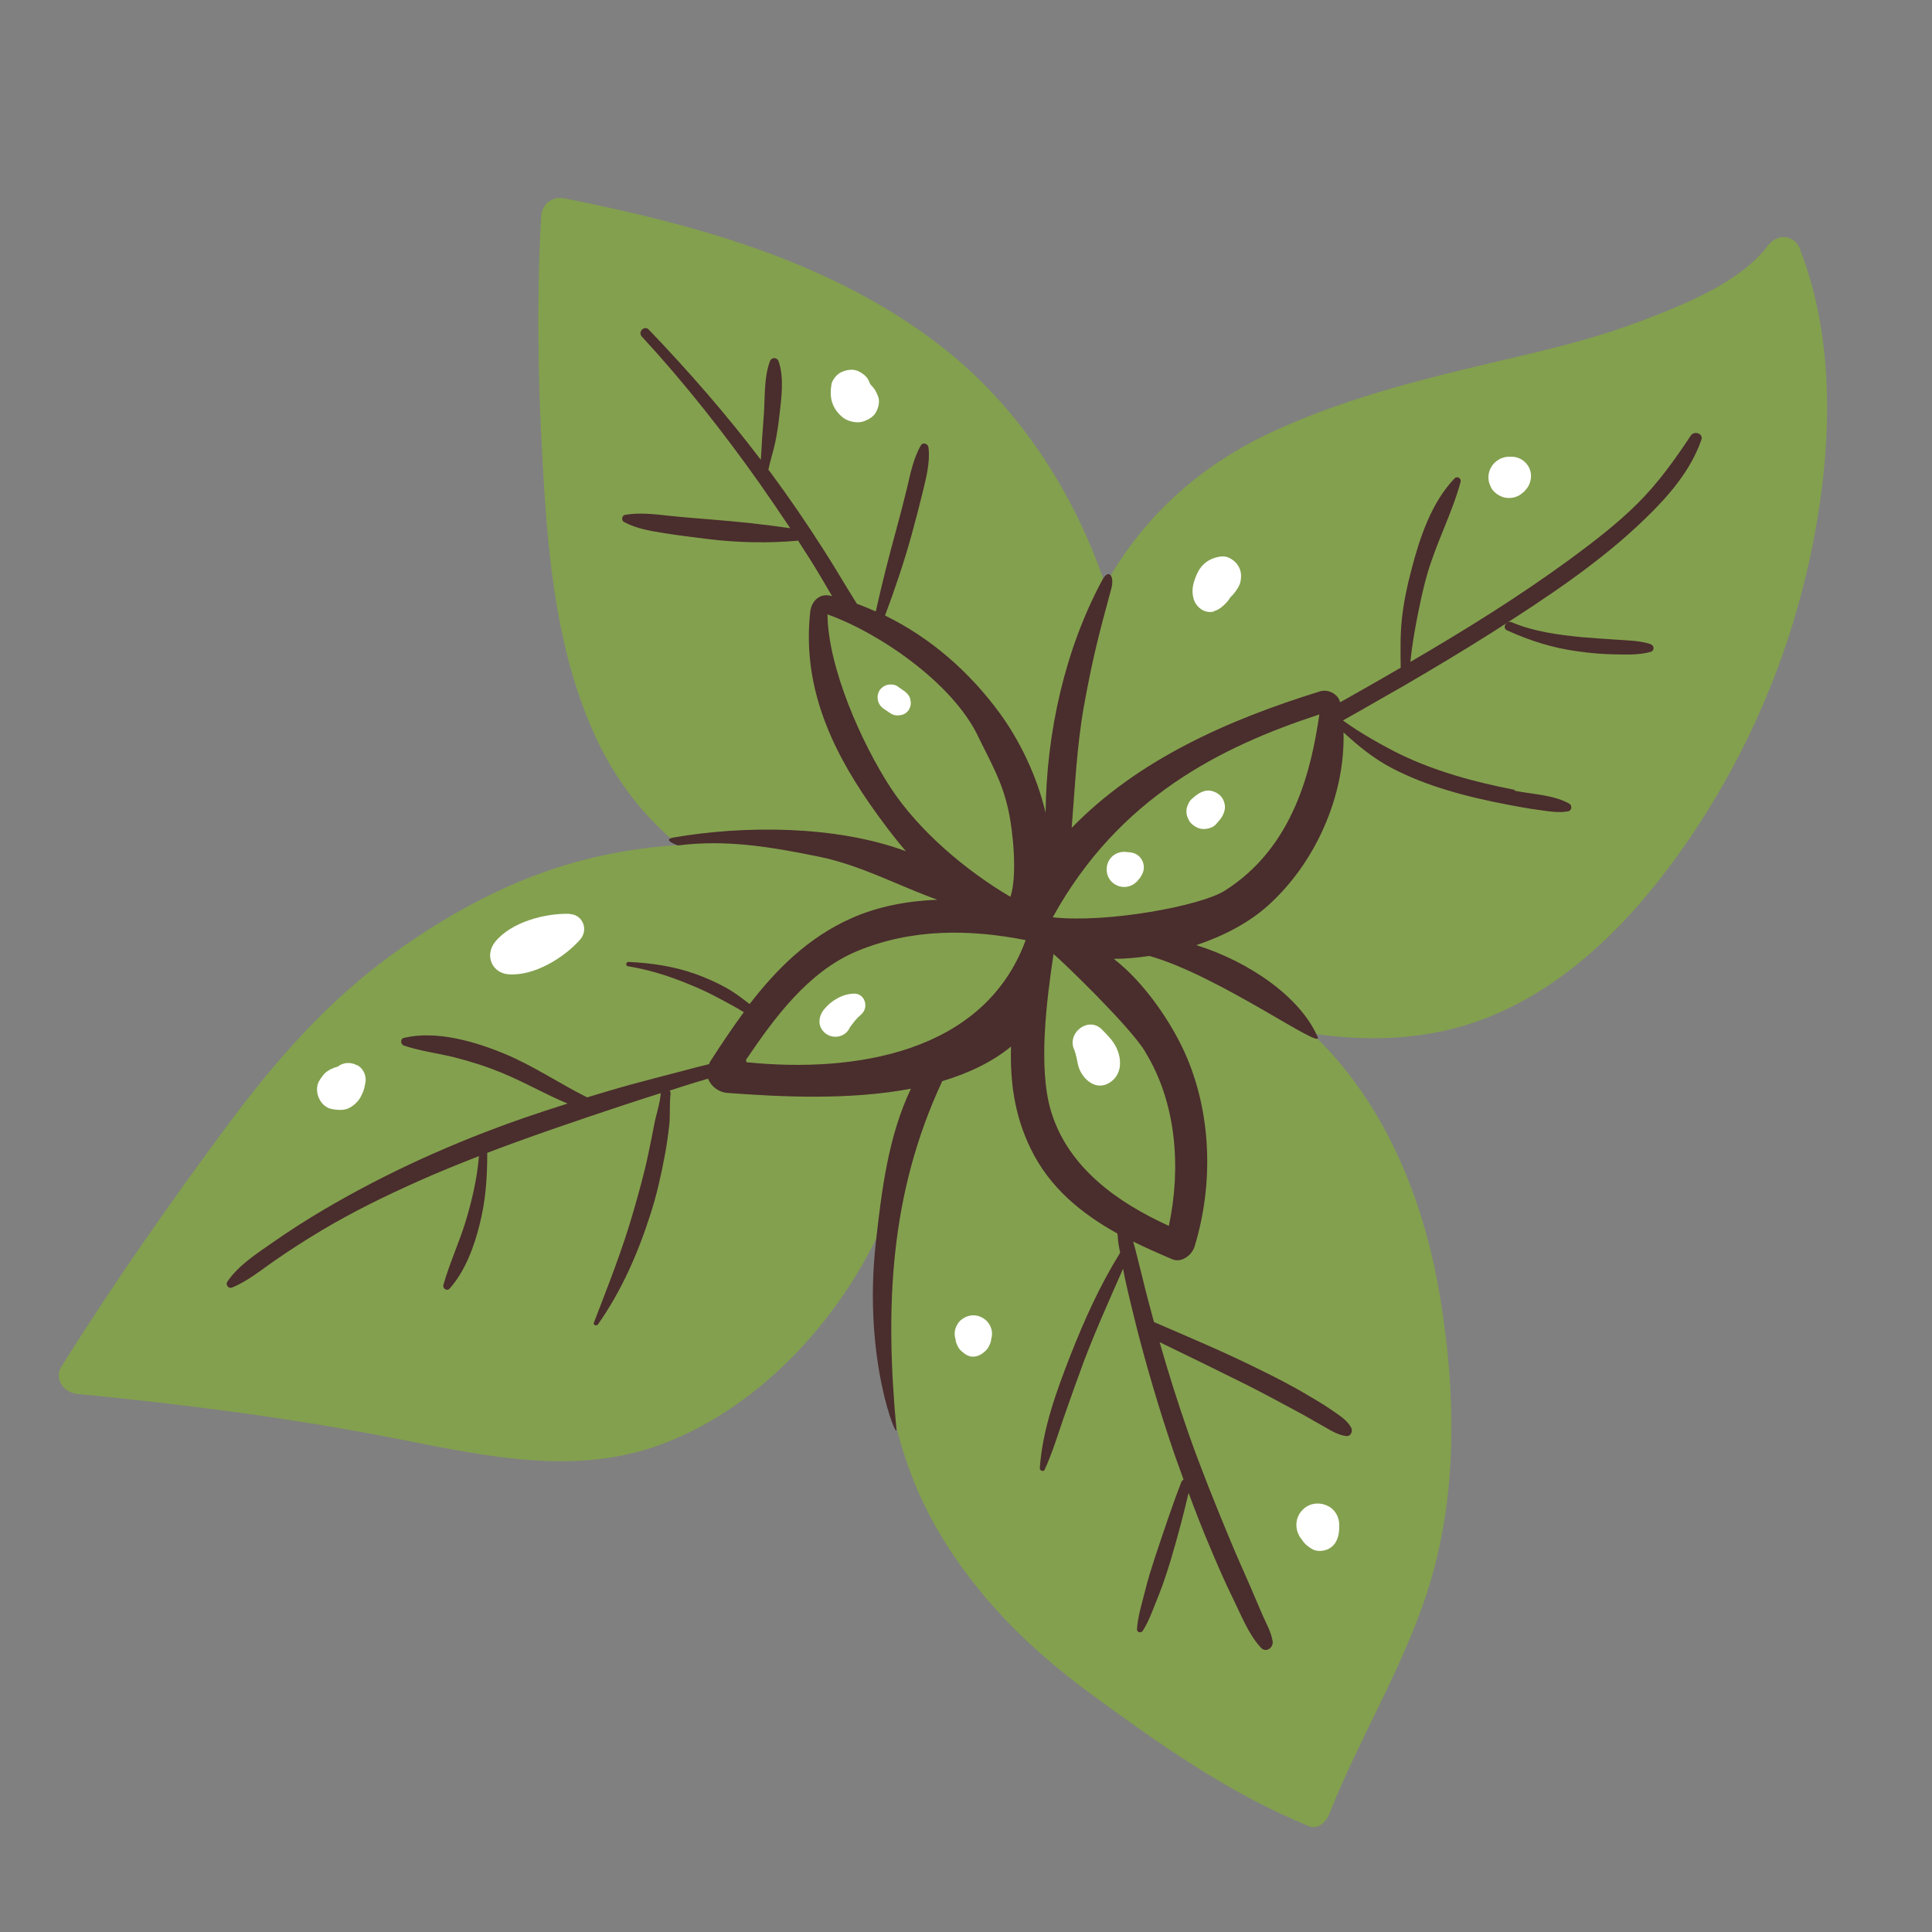 <?xml version="1.0" encoding="UTF-8"?>
<svg id="Capa_2" data-name="Capa 2" xmlns="http://www.w3.org/2000/svg" viewBox="0 0 100 100">
  <rect x="0" y="0" width="100" height="100" fill="#808080" stroke="none"/>
  <defs>
    <style>
      .cls-1 {
        fill: #fff;
      }

      .cls-2 {
        fill: none;
      }

      .cls-3 {
        fill: #83a04e;
      }

      .cls-4 {
        fill: #4a2d2d;
      }
    </style>
  </defs>
  <g id="COLOR">
    <g>
      <g>
        <g>
          <path class="cls-3" d="M93.19,12.92c-.3-.77-1.18-.87-1.67-.22-1.47,1.94-4.35,3.06-6.59,3.92-2.1.8-4.28,1.35-6.46,1.86-4.25,1-8.44,1.97-12.44,3.79-3.79,1.72-6.79,4.36-8.82,8-1.63-4.84-4.53-9.28-8.54-12.38-5.63-4.35-12.58-6.25-19.44-7.62-.63-.13-1.18.27-1.22.93-.27,4.79-.14,9.65.18,14.43.29,4.34.85,8.74,2.73,12.71,1.03,2.17,2.47,3.97,4.19,5.4-1.24.08-2.45.24-3.54.46-4.19.82-7.95,2.77-11.37,5.27-3.26,2.39-5.87,5.35-8.28,8.58-3.07,4.12-6.01,8.33-8.74,12.68-.41.66.14,1.36.82,1.42,5.28.51,10.56,1.18,15.77,2.17,4.64.88,9.54,2.15,14.18.54,5.09-1.77,9.52-6.39,11.82-11.65-.11,1.34-.16,2.66-.16,3.93.01,4.14.77,8.28,2.84,11.91,2.01,3.51,4.81,6.29,8.06,8.66,3.61,2.64,7.09,5.11,11.24,6.81.46.19.89-.21,1.04-.59,1.62-4.13,4.06-7.96,5.3-12.24,1.35-4.67,1.24-9.67.47-14.43-.72-4.47-2.37-8.92-5.34-12.39-.39-.45-.82-.92-1.29-1.37,2.3.33,4.61.35,6.88-.16,4.99-1.12,8.91-4.8,11.84-8.81,3.22-4.4,5.55-9.43,6.82-14.73,1.28-5.35,1.75-11.66-.3-16.88Z"/>
          <g>
            <path class="cls-4" d="M78.39,40.88c-1.02-.2-2.03-.43-3.02-.73-.97-.29-1.92-.64-2.84-1.08-.85-.41-2.2-1.17-3.02-1.78.29-.16.58-.33.87-.49.79-.45,1.57-.9,2.36-1.35,1.51-.88,3.01-1.78,4.48-2.71,2.76-1.76,5.58-3.61,7.94-5.9,1.19-1.15,2.35-2.48,2.9-4.07.12-.33-.36-.49-.54-.23-.84,1.26-1.69,2.46-2.77,3.53-1.07,1.06-2.27,1.98-3.48,2.87-2.65,1.94-5.44,3.67-8.27,5.32.07-.71.19-1.43.32-2.12.16-.81.32-1.62.55-2.41.47-1.64,1.29-3.16,1.73-4.79.05-.18-.18-.32-.31-.18-1.21,1.26-1.81,3.09-2.24,4.75-.22.83-.4,1.68-.49,2.54-.09.85-.07,1.67-.06,2.51-.77.45-1.54.89-2.32,1.33-.27.16-.55.31-.82.46-.09-.43-.62-.69-1.02-.57-4.79,1.48-9.45,3.55-12.87,7.07.17-2.1.26-4.19.63-6.28.44-2.44.77-3.72,1.42-6.1.18-.64-.13-1.07-.46-.46-1.94,3.6-2.9,7.91-2.94,12.06-.45-1.91-1.34-3.74-2.37-5.15-1.58-2.16-3.59-3.91-5.94-5.06.51-1.37.98-2.75,1.37-4.16.2-.73.39-1.46.57-2.19.18-.75.4-1.57.31-2.34-.02-.2-.29-.31-.4-.11-.39.67-.54,1.48-.72,2.23-.18.73-.37,1.47-.57,2.2-.38,1.38-.73,2.77-1.04,4.16-.32-.14-.65-.28-.98-.4-.16-.27-.33-.53-.47-.76-.41-.68-.82-1.36-1.25-2.03-.87-1.37-1.79-2.71-2.75-4.01-.04-.05-.07-.09-.11-.14.1-.48.26-.95.36-1.43.09-.45.16-.9.21-1.36.1-.9.26-1.94-.04-2.82-.08-.22-.37-.22-.45,0-.31.84-.25,1.83-.31,2.71-.03.46-.07.91-.1,1.37-.02.33-.03.68-.06,1.02-1.8-2.37-3.74-4.59-5.8-6.74-.23-.24-.58.12-.36.36,2.19,2.37,4.22,4.95,6.09,7.59.54.77,1.07,1.55,1.59,2.33-1.35-.2-2.71-.34-4.07-.45-.75-.06-1.51-.12-2.26-.2-.74-.08-1.48-.17-2.22-.04-.17.03-.2.29-.05.37.64.34,1.35.46,2.05.57.76.12,1.53.22,2.29.31,1.54.19,3.08.22,4.62.09.01,0,.02-.01.04-.02.21.33.43.67.64,1,.39.62.76,1.25,1.13,1.89-.02,0-.04-.01-.07-.02-.57-.15-.99.27-1.06.8-.42,3.75.99,6.97,3.1,10,.58.83,1.19,1.65,1.85,2.42-3.63-1.35-8.41-1.34-12.03-.71-.64.11.23.41.23.41,2.52-.32,4.84.08,7.34.59,2.16.45,4.05,1.49,6.09,2.22-1.56.06-3.1.35-4.48.97-2.19.98-3.83,2.6-5.24,4.43-.39-.3-.78-.6-1.21-.84-.52-.29-1.07-.53-1.63-.73-1.11-.39-2.27-.56-3.44-.61-.12,0-.15.2-.03.22,1.12.18,2.21.53,3.26.97.52.21,1.02.45,1.52.72.41.22.83.44,1.23.69-.61.83-1.19,1.7-1.75,2.57-.02.04-.03.08-.05.12-.41.1-.81.2-1.21.31-.94.24-1.87.49-2.81.74-.77.21-1.53.44-2.29.67-1.44-.72-2.77-1.63-4.26-2.25-1.54-.64-3.54-1.23-5.22-.83-.21.05-.18.34,0,.4.83.28,1.73.39,2.58.6.84.21,1.66.47,2.46.8,1.18.48,2.27,1.12,3.43,1.6-.75.24-1.5.48-2.25.74-3.62,1.26-7.1,2.82-10.4,4.77-.9.53-1.77,1.09-2.63,1.69-.82.57-1.78,1.19-2.34,2.03-.09.14.06.36.23.3.81-.32,1.53-.92,2.24-1.41.78-.54,1.59-1.06,2.41-1.55,1.62-.97,3.31-1.79,5.03-2.56,1.03-.46,2.07-.88,3.12-1.29-.09,1.12-.35,2.25-.67,3.32-.34,1.13-.85,2.21-1.17,3.35-.05.18.19.34.32.19.81-.91,1.27-2.17,1.56-3.34.31-1.22.39-2.44.39-3.69,2.34-.89,4.71-1.69,7.09-2.48.63-.21,1.26-.41,1.89-.61,0,0,0,0,0,.01-.04.54-.24,1.09-.34,1.63-.09.48-.19.96-.29,1.44-.21,1.02-.49,2.02-.78,3.03-.56,1.96-1.32,3.87-2.05,5.77-.05.13.14.19.21.09,1.23-1.75,2.07-3.68,2.72-5.71.32-.99.55-2.02.74-3.04.1-.52.17-1.04.23-1.56.06-.55,0-1.1.07-1.64,0-.07-.02-.11-.05-.15.23-.07.45-.15.68-.22.44-.14.87-.27,1.31-.4.15.4.55.71,1.01.74,2.81.21,6.34.38,9.49-.22-1.18,2.47-1.52,5.3-1.82,7.99-.67,6.04,1.12,10.25,1.07,9.65-.59-6.31-.37-12.16,2.37-18.03,1.33-.4,2.56-.97,3.56-1.79-.05,1.77.16,3.52,1.01,5.27.98,2.03,2.63,3.37,4.5,4.41.02.25.04.5.09.74.01.08.03.16.05.25-1.04,1.67-1.85,3.47-2.57,5.3-.72,1.84-1.46,3.87-1.59,5.86,0,.13.2.19.25.07.4-.87.68-1.8.99-2.7.33-.95.67-1.9,1.02-2.85.62-1.64,1.34-3.24,2.05-4.85.03.14.05.28.08.42.2.93.43,1.85.66,2.77.5,1.93,1.06,3.84,1.69,5.73.22.67.46,1.33.7,1.99-.04.03-.08.06-.11.12-.49,1.26-.91,2.54-1.34,3.82-.2.62-.4,1.23-.55,1.86-.16.63-.37,1.3-.41,1.95-.01.17.22.21.3.08.35-.55.57-1.23.82-1.83.24-.6.44-1.22.63-1.84.34-1.15.65-2.3.92-3.47.35.94.71,1.87,1.1,2.79.38.9.77,1.81,1.2,2.68.41.83.81,1.87,1.45,2.55.27.28.66-.02.6-.35-.08-.47-.33-.91-.52-1.34-.21-.48-.41-.96-.62-1.45-.38-.87-.77-1.73-1.13-2.61-.73-1.76-1.44-3.52-2.07-5.31-.55-1.57-1.05-3.16-1.51-4.76,1.51.73,3.01,1.46,4.51,2.21.89.45,1.76.92,2.63,1.39.44.23.86.49,1.3.73.39.22.78.48,1.23.53.23.02.34-.25.25-.43-.2-.38-.59-.62-.93-.86-.4-.28-.83-.54-1.26-.79-.88-.53-1.79-.99-2.71-1.44-1.74-.86-3.53-1.61-5.31-2.38-.22-.8-.43-1.59-.62-2.39-.12-.49-.25-.98-.37-1.47-.03-.1-.06-.21-.09-.31.66.33,1.35.63,2.03.92.48.2,1.02-.22,1.15-.66.99-3.22.89-6.94-.51-10.04-.66-1.47-2.02-3.57-3.67-4.85.61,0,1.22-.06,1.84-.15,3.58,1,9.05,4.96,8.71,4.19-.89-2.05-3.52-3.89-6.28-4.75,1.41-.47,2.7-1.15,3.68-2.02,2.45-2.18,4.03-5.67,3.94-8.99.78.71,1.53,1.33,2.47,1.83.94.49,1.92.87,2.93,1.17,1.02.31,2.06.54,3.1.74.53.1,1.06.2,1.6.27.51.07,1.04.17,1.54.07.18-.04.2-.3.05-.39-.8-.46-1.93-.49-2.82-.67ZM42.83,31.8c2.76.99,6.48,3.59,7.78,6.28.68,1.41,1.26,2.35,1.59,3.88.23,1.06.47,3.34.1,4.46-2.3-1.35-4.75-3.42-6.21-5.66-1.49-2.29-3.23-6.19-3.26-8.96ZM38.63,54.97s0-.08-.02-.11c1.48-2.19,3.23-4.57,5.73-5.62,2.84-1.19,5.85-1.15,8.75-.58-2.15,5.86-8.88,6.89-14.46,6.32ZM59.26,54.42c1.66,2.68,1.87,6.07,1.24,9.03-2.62-1.19-5.23-3-6.11-5.97-.66-2.24-.22-5.69.14-8.1.44.36,3.9,3.69,4.74,5.04ZM63.38,46.11c-1.22.77-6.04,1.68-8.89,1.37,3.4-6.18,8.69-8.83,13.8-10.5-.41,2.79-1.3,6.86-4.91,9.13Z"/>
            <path class="cls-4" d="M85.44,33.34c-.55-.18-1.17-.19-1.75-.23-.61-.04-1.21-.08-1.82-.13-1.22-.12-2.48-.29-3.62-.77-.28-.12-.53.29-.24.42,1.17.53,2.36.91,3.63,1.08.64.09,1.28.15,1.92.16.62.01,1.28.04,1.88-.13.2-.06.19-.33,0-.39Z"/>
          </g>
        </g>
        <path class="cls-1" d="M45.76,36.7l.24.16s.08.05.12.08c.17.1.37.11.56.06.15-.03.31-.16.38-.29l.06-.15c.03-.11.03-.23,0-.34-.02-.16-.13-.3-.25-.4-.06-.05-.12-.09-.18-.13l-.24-.17c-.14-.1-.37-.11-.53-.07s-.33.17-.41.31c-.18.34-.07.73.25.94h0Z"/>
        <path class="cls-1" d="M43.95,53.25s.05-.09.08-.13c.05-.08.06-.09,0,0,.09-.12.18-.23.27-.35-.04.05-.06.07,0,.01.03-.04.07-.07.1-.11.08-.08.16-.14.23-.22.34-.37.11-1.03-.42-1.02-.6.01-1.19.36-1.56.82-.31.39-.34.91.08,1.24.39.3.97.2,1.22-.23h0Z"/>
        <path class="cls-1" d="M55.64,54.4c-.05-.09.01.07.02.1.02.08.04.16.06.24.04.16.06.33.11.49.21.65.91,1.25,1.6.81.64-.4.65-1.18.36-1.8-.18-.38-.45-.64-.74-.94-.72-.75-1.9.21-1.42,1.09h0Z"/>
        <path class="cls-1" d="M58.99,45.47l.11-.19c.14-.23.14-.54,0-.78-.07-.12-.16-.21-.28-.28-.12-.07-.25-.1-.39-.11l-.24-.02c-.16,0-.32.04-.46.12-.14.08-.25.19-.33.33-.16.28-.16.64,0,.92s.47.45.79.45.62-.18.79-.45h0Z"/>
        <path class="cls-1" d="M62.96,42.64s.08-.09.12-.14c.14-.16.23-.3.29-.5.09-.29-.01-.63-.22-.83s-.55-.31-.83-.22c-.2.07-.34.15-.5.29-.05.04-.09.08-.14.12-.09.08-.15.18-.19.29-.06.11-.08.23-.08.35,0,.13.02.24.08.35.04.11.1.21.19.29.17.16.4.28.64.27.23-.01.49-.08.64-.27h0Z"/>
        <path class="cls-1" d="M29.48,47.3c-1.27-.04-3.03.43-3.85,1.45-.55.67-.19,1.61.69,1.68,1.31.1,2.86-.84,3.71-1.8.44-.5.14-1.3-.55-1.32h0Z"/>
        <path class="cls-1" d="M18.48,55.14c-.28-.16-.63-.16-.9,0-.03.02-.05.04-.07.06-.01,0-.02,0-.04.01-.06.02-.12.04-.18.06.02,0,.04-.02.07-.03-.08.03-.14.06-.21.09-.02,0-.04.01-.05.02.02,0,.03-.01.05-.02-.17.08-.31.17-.44.34-.06.08-.11.15-.16.23-.35.52-.01,1.38.61,1.5.25.05.48.07.72.02.3-.07.62-.35.77-.61.11-.2.21-.43.24-.66.11-.37-.02-.8-.4-1.02Z"/>
        <path class="cls-1" d="M43.04,19.89c-.08.43-.06.86.17,1.25.12.2.32.42.52.54.27.16.7.24,1,.12.25-.1.49-.23.62-.48.12-.23.2-.54.1-.8-.05-.13-.11-.26-.19-.38-.09-.13-.2-.23-.3-.35l.17.23c-.08-.11-.16-.21-.24-.31l.17.22s-.05-.08-.07-.12l.11.26c-.02-.06-.04-.11-.05-.17l-.11-.25c-.07-.12-.16-.22-.27-.29-.18-.14-.41-.24-.63-.22-.19,0-.36.06-.53.14-.21.11-.44.39-.48.63h0Z"/>
        <path class="cls-1" d="M62.82,31.64c.21-.06.37-.17.53-.32.11-.1.29-.29.34-.44-.02.08-.12.15,0,.03.04-.04.08-.08.12-.12.16-.18.36-.47.4-.7.06-.33.03-.61-.18-.89-.18-.23-.49-.43-.8-.4-.47.05-.88.26-1.14.66-.13.2-.22.43-.29.66-.09.29-.1.58-.02.87.12.44.58.79,1.05.66h0Z"/>
        <path class="cls-1" d="M78.87,25.47c.08-.1.18-.2.24-.31.17-.32.19-.7,0-1.02-.09-.15-.21-.27-.36-.36-.16-.09-.33-.14-.51-.14-.04,0-.09,0-.13,0-.19,0-.37.05-.54.15-.16.1-.29.22-.38.38-.1.17-.15.35-.15.54,0,.15.03.29.09.41.04.13.12.25.22.34.13.13.29.22.47.28.19.05.38.05.57,0,.18-.05.34-.14.47-.28h0Z"/>
        <path class="cls-1" d="M49.45,69.29l.02.12c.01.08.04.12.07.2.05.13.12.23.22.32l.07.06c.15.13.34.24.55.23s.39-.09.55-.23l.07-.06c.1-.09.17-.2.22-.32.03-.08.06-.12.07-.2l.02-.12c.05-.17.05-.34,0-.51-.05-.16-.13-.3-.25-.42-.19-.17-.42-.28-.68-.28-.25,0-.5.11-.68.28-.12.12-.2.26-.25.42-.05.17-.05.34,0,.51h0Z"/>
        <path class="cls-1" d="M67.24,79.49c.05.07.09.13.14.2.15.21.2.26.41.41.03.02.05.04.08.05.24.17.58.15.83.05.28-.12.44-.32.54-.61.07-.22.08-.43.08-.66,0-.38-.2-.78-.55-.96-.26-.14-.56-.19-.86-.11-.27.07-.52.27-.66.51-.1.17-.15.36-.15.56,0,.2.05.39.15.56h0Z"/>
      </g>
      <rect class="cls-2" width="100" height="100"/>
    </g>
  </g>
</svg>